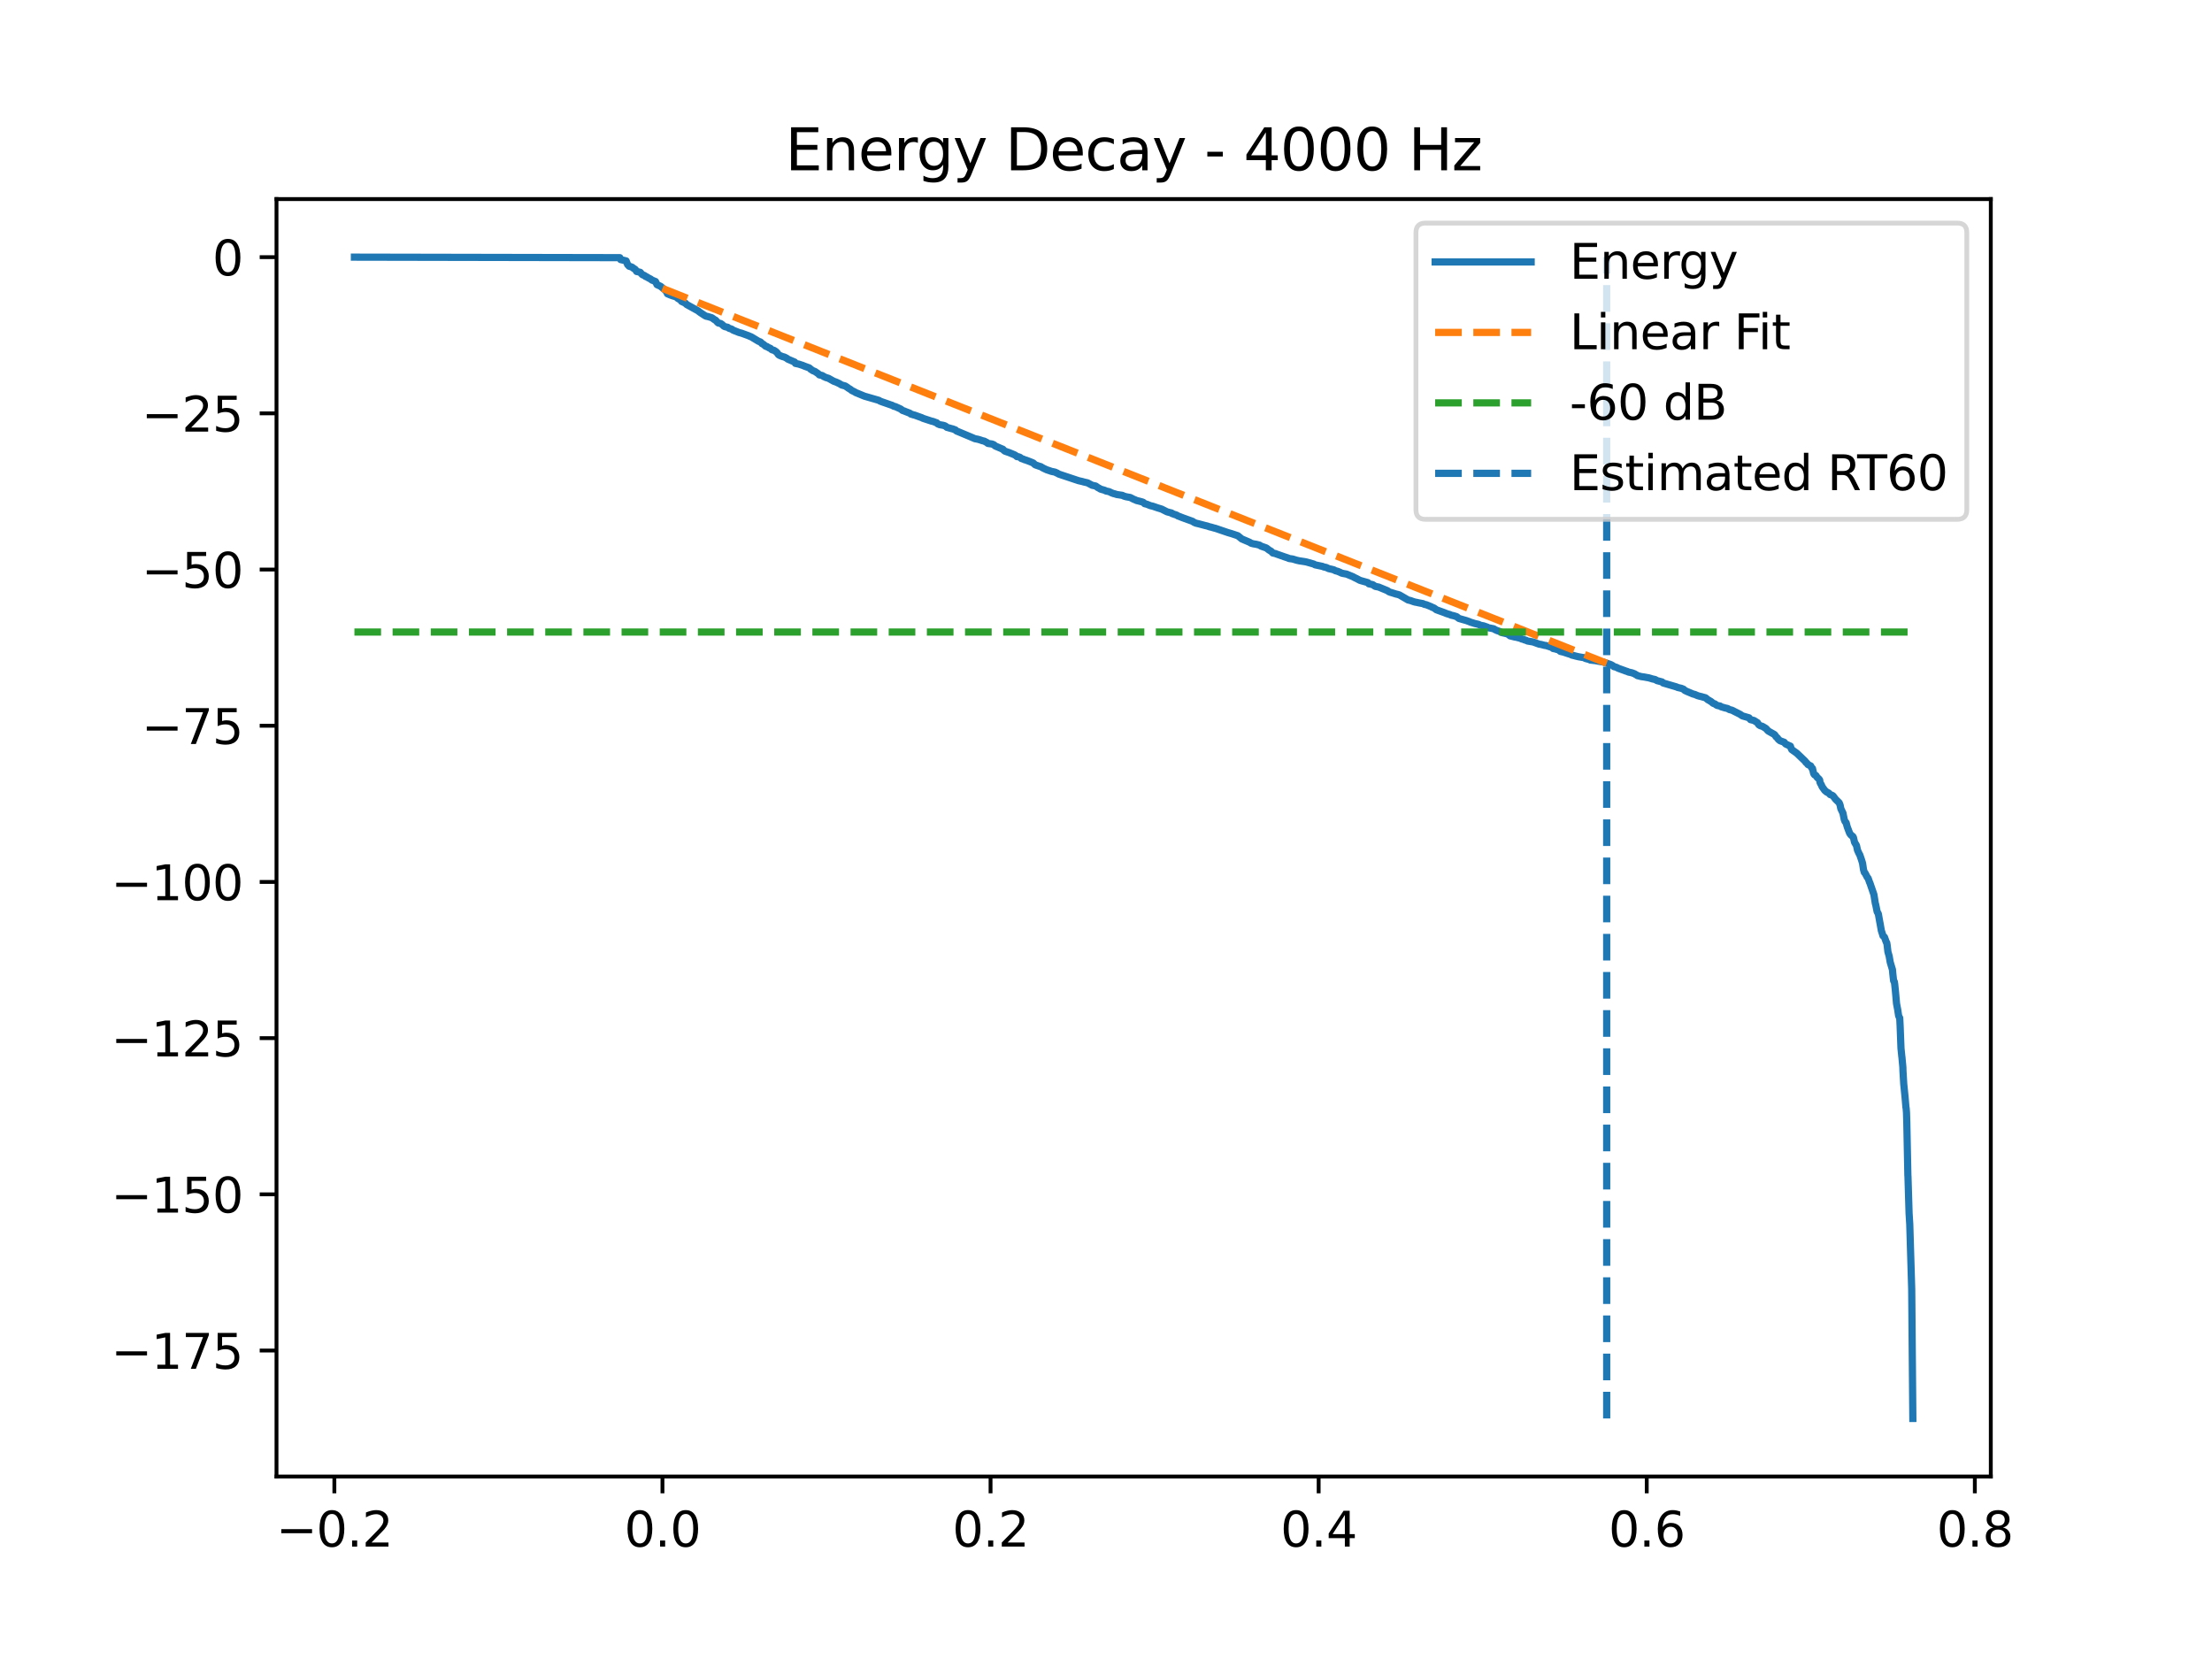 <?xml version="1.0" encoding="utf-8" standalone="no"?>
<!DOCTYPE svg PUBLIC "-//W3C//DTD SVG 1.1//EN"
  "http://www.w3.org/Graphics/SVG/1.1/DTD/svg11.dtd">
<svg xmlns:xlink="http://www.w3.org/1999/xlink" width="460.8pt" height="345.6pt" viewBox="0 0 460.8 345.6" xmlns="http://www.w3.org/2000/svg" version="1.1">
 <defs>
  <style type="text/css">*{stroke-linejoin: round; stroke-linecap: butt}</style>
 </defs>
 <g id="figure_1">
  <g id="patch_1">
   <path d="M 0 345.6 
L 460.8 345.6 
L 460.8 0 
L 0 0 
z
" style="fill: #ffffff"/>
  </g>
  <g id="axes_1">
   <g id="patch_2">
    <path d="M 57.6 307.584 
L 414.72 307.584 
L 414.72 41.472 
L 57.6 41.472 
z
" style="fill: #ffffff"/>
   </g>
   <g id="matplotlib.axis_1">
    <g id="xtick_1">
     <g id="line2d_1">
      <defs>
       <path id="m46958884f9" d="M 0 0 
L 0 3.5 
" style="stroke: #000000; stroke-width: 0.8"/>
      </defs>
      <g>
       <use xlink:href="#m46958884f9" x="69.654" y="307.584" style="stroke: #000000; stroke-width: 0.8"/>
      </g>
     </g>
     <g id="text_1">
      <!-- −0.2 -->
      <g transform="translate(57.512 322.182) scale(0.1 -0.1)">
       <defs>
        <path id="DejaVuSans-2212" d="M 678 2272 
L 4684 2272 
L 4684 1741 
L 678 1741 
L 678 2272 
z
" transform="scale(0.016)"/>
        <path id="DejaVuSans-30" d="M 2034 4250 
Q 1547 4250 1301 3770 
Q 1056 3291 1056 2328 
Q 1056 1369 1301 889 
Q 1547 409 2034 409 
Q 2525 409 2770 889 
Q 3016 1369 3016 2328 
Q 3016 3291 2770 3770 
Q 2525 4250 2034 4250 
z
M 2034 4750 
Q 2819 4750 3233 4129 
Q 3647 3509 3647 2328 
Q 3647 1150 3233 529 
Q 2819 -91 2034 -91 
Q 1250 -91 836 529 
Q 422 1150 422 2328 
Q 422 3509 836 4129 
Q 1250 4750 2034 4750 
z
" transform="scale(0.016)"/>
        <path id="DejaVuSans-2e" d="M 684 794 
L 1344 794 
L 1344 0 
L 684 0 
L 684 794 
z
" transform="scale(0.016)"/>
        <path id="DejaVuSans-32" d="M 1228 531 
L 3431 531 
L 3431 0 
L 469 0 
L 469 531 
Q 828 903 1448 1529 
Q 2069 2156 2228 2338 
Q 2531 2678 2651 2914 
Q 2772 3150 2772 3378 
Q 2772 3750 2511 3984 
Q 2250 4219 1831 4219 
Q 1534 4219 1204 4116 
Q 875 4013 500 3803 
L 500 4441 
Q 881 4594 1212 4672 
Q 1544 4750 1819 4750 
Q 2544 4750 2975 4387 
Q 3406 4025 3406 3419 
Q 3406 3131 3298 2873 
Q 3191 2616 2906 2266 
Q 2828 2175 2409 1742 
Q 1991 1309 1228 531 
z
" transform="scale(0.016)"/>
       </defs>
       <use xlink:href="#DejaVuSans-2212"/>
       <use xlink:href="#DejaVuSans-30" transform="translate(83.789 0)"/>
       <use xlink:href="#DejaVuSans-2e" transform="translate(147.412 0)"/>
       <use xlink:href="#DejaVuSans-32" transform="translate(179.199 0)"/>
      </g>
     </g>
    </g>
    <g id="xtick_2">
     <g id="line2d_2">
      <g>
       <use xlink:href="#m46958884f9" x="138.002" y="307.584" style="stroke: #000000; stroke-width: 0.8"/>
      </g>
     </g>
     <g id="text_2">
      <!-- 0.0 -->
      <g transform="translate(130.05 322.182) scale(0.1 -0.1)">
       <use xlink:href="#DejaVuSans-30"/>
       <use xlink:href="#DejaVuSans-2e" transform="translate(63.623 0)"/>
       <use xlink:href="#DejaVuSans-30" transform="translate(95.41 0)"/>
      </g>
     </g>
    </g>
    <g id="xtick_3">
     <g id="line2d_3">
      <g>
       <use xlink:href="#m46958884f9" x="206.35" y="307.584" style="stroke: #000000; stroke-width: 0.8"/>
      </g>
     </g>
     <g id="text_3">
      <!-- 0.2 -->
      <g transform="translate(198.399 322.182) scale(0.1 -0.1)">
       <use xlink:href="#DejaVuSans-30"/>
       <use xlink:href="#DejaVuSans-2e" transform="translate(63.623 0)"/>
       <use xlink:href="#DejaVuSans-32" transform="translate(95.41 0)"/>
      </g>
     </g>
    </g>
    <g id="xtick_4">
     <g id="line2d_4">
      <g>
       <use xlink:href="#m46958884f9" x="274.698" y="307.584" style="stroke: #000000; stroke-width: 0.8"/>
      </g>
     </g>
     <g id="text_4">
      <!-- 0.4 -->
      <g transform="translate(266.747 322.182) scale(0.1 -0.1)">
       <defs>
        <path id="DejaVuSans-34" d="M 2419 4116 
L 825 1625 
L 2419 1625 
L 2419 4116 
z
M 2253 4666 
L 3047 4666 
L 3047 1625 
L 3713 1625 
L 3713 1100 
L 3047 1100 
L 3047 0 
L 2419 0 
L 2419 1100 
L 313 1100 
L 313 1709 
L 2253 4666 
z
" transform="scale(0.016)"/>
       </defs>
       <use xlink:href="#DejaVuSans-30"/>
       <use xlink:href="#DejaVuSans-2e" transform="translate(63.623 0)"/>
       <use xlink:href="#DejaVuSans-34" transform="translate(95.41 0)"/>
      </g>
     </g>
    </g>
    <g id="xtick_5">
     <g id="line2d_5">
      <g>
       <use xlink:href="#m46958884f9" x="343.047" y="307.584" style="stroke: #000000; stroke-width: 0.8"/>
      </g>
     </g>
     <g id="text_5">
      <!-- 0.6 -->
      <g transform="translate(335.095 322.182) scale(0.1 -0.1)">
       <defs>
        <path id="DejaVuSans-36" d="M 2113 2584 
Q 1688 2584 1439 2293 
Q 1191 2003 1191 1497 
Q 1191 994 1439 701 
Q 1688 409 2113 409 
Q 2538 409 2786 701 
Q 3034 994 3034 1497 
Q 3034 2003 2786 2293 
Q 2538 2584 2113 2584 
z
M 3366 4563 
L 3366 3988 
Q 3128 4100 2886 4159 
Q 2644 4219 2406 4219 
Q 1781 4219 1451 3797 
Q 1122 3375 1075 2522 
Q 1259 2794 1537 2939 
Q 1816 3084 2150 3084 
Q 2853 3084 3261 2657 
Q 3669 2231 3669 1497 
Q 3669 778 3244 343 
Q 2819 -91 2113 -91 
Q 1303 -91 875 529 
Q 447 1150 447 2328 
Q 447 3434 972 4092 
Q 1497 4750 2381 4750 
Q 2619 4750 2861 4703 
Q 3103 4656 3366 4563 
z
" transform="scale(0.016)"/>
       </defs>
       <use xlink:href="#DejaVuSans-30"/>
       <use xlink:href="#DejaVuSans-2e" transform="translate(63.623 0)"/>
       <use xlink:href="#DejaVuSans-36" transform="translate(95.41 0)"/>
      </g>
     </g>
    </g>
    <g id="xtick_6">
     <g id="line2d_6">
      <g>
       <use xlink:href="#m46958884f9" x="411.395" y="307.584" style="stroke: #000000; stroke-width: 0.8"/>
      </g>
     </g>
     <g id="text_6">
      <!-- 0.8 -->
      <g transform="translate(403.444 322.182) scale(0.1 -0.1)">
       <defs>
        <path id="DejaVuSans-38" d="M 2034 2216 
Q 1584 2216 1326 1975 
Q 1069 1734 1069 1313 
Q 1069 891 1326 650 
Q 1584 409 2034 409 
Q 2484 409 2743 651 
Q 3003 894 3003 1313 
Q 3003 1734 2745 1975 
Q 2488 2216 2034 2216 
z
M 1403 2484 
Q 997 2584 770 2862 
Q 544 3141 544 3541 
Q 544 4100 942 4425 
Q 1341 4750 2034 4750 
Q 2731 4750 3128 4425 
Q 3525 4100 3525 3541 
Q 3525 3141 3298 2862 
Q 3072 2584 2669 2484 
Q 3125 2378 3379 2068 
Q 3634 1759 3634 1313 
Q 3634 634 3220 271 
Q 2806 -91 2034 -91 
Q 1263 -91 848 271 
Q 434 634 434 1313 
Q 434 1759 690 2068 
Q 947 2378 1403 2484 
z
M 1172 3481 
Q 1172 3119 1398 2916 
Q 1625 2713 2034 2713 
Q 2441 2713 2670 2916 
Q 2900 3119 2900 3481 
Q 2900 3844 2670 4047 
Q 2441 4250 2034 4250 
Q 1625 4250 1398 4047 
Q 1172 3844 1172 3481 
z
" transform="scale(0.016)"/>
       </defs>
       <use xlink:href="#DejaVuSans-30"/>
       <use xlink:href="#DejaVuSans-2e" transform="translate(63.623 0)"/>
       <use xlink:href="#DejaVuSans-38" transform="translate(95.41 0)"/>
      </g>
     </g>
    </g>
   </g>
   <g id="matplotlib.axis_2">
    <g id="ytick_1">
     <g id="line2d_7">
      <defs>
       <path id="mfcd5e5357d" d="M 0 0 
L -3.5 0 
" style="stroke: #000000; stroke-width: 0.8"/>
      </defs>
      <g>
       <use xlink:href="#mfcd5e5357d" x="57.6" y="281.344" style="stroke: #000000; stroke-width: 0.8"/>
      </g>
     </g>
     <g id="text_7">
      <!-- −175 -->
      <g transform="translate(23.133 285.143) scale(0.1 -0.1)">
       <defs>
        <path id="DejaVuSans-31" d="M 794 531 
L 1825 531 
L 1825 4091 
L 703 3866 
L 703 4441 
L 1819 4666 
L 2450 4666 
L 2450 531 
L 3481 531 
L 3481 0 
L 794 0 
L 794 531 
z
" transform="scale(0.016)"/>
        <path id="DejaVuSans-37" d="M 525 4666 
L 3525 4666 
L 3525 4397 
L 1831 0 
L 1172 0 
L 2766 4134 
L 525 4134 
L 525 4666 
z
" transform="scale(0.016)"/>
        <path id="DejaVuSans-35" d="M 691 4666 
L 3169 4666 
L 3169 4134 
L 1269 4134 
L 1269 2991 
Q 1406 3038 1543 3061 
Q 1681 3084 1819 3084 
Q 2600 3084 3056 2656 
Q 3513 2228 3513 1497 
Q 3513 744 3044 326 
Q 2575 -91 1722 -91 
Q 1428 -91 1123 -41 
Q 819 9 494 109 
L 494 744 
Q 775 591 1075 516 
Q 1375 441 1709 441 
Q 2250 441 2565 725 
Q 2881 1009 2881 1497 
Q 2881 1984 2565 2268 
Q 2250 2553 1709 2553 
Q 1456 2553 1204 2497 
Q 953 2441 691 2322 
L 691 4666 
z
" transform="scale(0.016)"/>
       </defs>
       <use xlink:href="#DejaVuSans-2212"/>
       <use xlink:href="#DejaVuSans-31" transform="translate(83.789 0)"/>
       <use xlink:href="#DejaVuSans-37" transform="translate(147.412 0)"/>
       <use xlink:href="#DejaVuSans-35" transform="translate(211.035 0)"/>
      </g>
     </g>
    </g>
    <g id="ytick_2">
     <g id="line2d_8">
      <g>
       <use xlink:href="#mfcd5e5357d" x="57.6" y="248.805" style="stroke: #000000; stroke-width: 0.8"/>
      </g>
     </g>
     <g id="text_8">
      <!-- −150 -->
      <g transform="translate(23.133 252.604) scale(0.1 -0.1)">
       <use xlink:href="#DejaVuSans-2212"/>
       <use xlink:href="#DejaVuSans-31" transform="translate(83.789 0)"/>
       <use xlink:href="#DejaVuSans-35" transform="translate(147.412 0)"/>
       <use xlink:href="#DejaVuSans-30" transform="translate(211.035 0)"/>
      </g>
     </g>
    </g>
    <g id="ytick_3">
     <g id="line2d_9">
      <g>
       <use xlink:href="#mfcd5e5357d" x="57.6" y="216.265" style="stroke: #000000; stroke-width: 0.8"/>
      </g>
     </g>
     <g id="text_9">
      <!-- −125 -->
      <g transform="translate(23.133 220.064) scale(0.1 -0.1)">
       <use xlink:href="#DejaVuSans-2212"/>
       <use xlink:href="#DejaVuSans-31" transform="translate(83.789 0)"/>
       <use xlink:href="#DejaVuSans-32" transform="translate(147.412 0)"/>
       <use xlink:href="#DejaVuSans-35" transform="translate(211.035 0)"/>
      </g>
     </g>
    </g>
    <g id="ytick_4">
     <g id="line2d_10">
      <g>
       <use xlink:href="#mfcd5e5357d" x="57.6" y="183.726" style="stroke: #000000; stroke-width: 0.8"/>
      </g>
     </g>
     <g id="text_10">
      <!-- −100 -->
      <g transform="translate(23.133 187.525) scale(0.1 -0.1)">
       <use xlink:href="#DejaVuSans-2212"/>
       <use xlink:href="#DejaVuSans-31" transform="translate(83.789 0)"/>
       <use xlink:href="#DejaVuSans-30" transform="translate(147.412 0)"/>
       <use xlink:href="#DejaVuSans-30" transform="translate(211.035 0)"/>
      </g>
     </g>
    </g>
    <g id="ytick_5">
     <g id="line2d_11">
      <g>
       <use xlink:href="#mfcd5e5357d" x="57.6" y="151.186" style="stroke: #000000; stroke-width: 0.8"/>
      </g>
     </g>
     <g id="text_11">
      <!-- −75 -->
      <g transform="translate(29.495 154.985) scale(0.1 -0.1)">
       <use xlink:href="#DejaVuSans-2212"/>
       <use xlink:href="#DejaVuSans-37" transform="translate(83.789 0)"/>
       <use xlink:href="#DejaVuSans-35" transform="translate(147.412 0)"/>
      </g>
     </g>
    </g>
    <g id="ytick_6">
     <g id="line2d_12">
      <g>
       <use xlink:href="#mfcd5e5357d" x="57.6" y="118.647" style="stroke: #000000; stroke-width: 0.8"/>
      </g>
     </g>
     <g id="text_12">
      <!-- −50 -->
      <g transform="translate(29.495 122.446) scale(0.1 -0.1)">
       <use xlink:href="#DejaVuSans-2212"/>
       <use xlink:href="#DejaVuSans-35" transform="translate(83.789 0)"/>
       <use xlink:href="#DejaVuSans-30" transform="translate(147.412 0)"/>
      </g>
     </g>
    </g>
    <g id="ytick_7">
     <g id="line2d_13">
      <g>
       <use xlink:href="#mfcd5e5357d" x="57.6" y="86.107" style="stroke: #000000; stroke-width: 0.8"/>
      </g>
     </g>
     <g id="text_13">
      <!-- −25 -->
      <g transform="translate(29.495 89.907) scale(0.1 -0.1)">
       <use xlink:href="#DejaVuSans-2212"/>
       <use xlink:href="#DejaVuSans-32" transform="translate(83.789 0)"/>
       <use xlink:href="#DejaVuSans-35" transform="translate(147.412 0)"/>
      </g>
     </g>
    </g>
    <g id="ytick_8">
     <g id="line2d_14">
      <g>
       <use xlink:href="#mfcd5e5357d" x="57.6" y="53.568" style="stroke: #000000; stroke-width: 0.8"/>
      </g>
     </g>
     <g id="text_14">
      <!-- 0 -->
      <g transform="translate(44.237 57.367) scale(0.1 -0.1)">
       <use xlink:href="#DejaVuSans-30"/>
      </g>
     </g>
    </g>
   </g>
   <g id="line2d_15">
    <path d="M 73.833 53.568 
L 129.124 53.675 
L 129.287 54.075 
L 130.434 54.348 
L 130.612 54.784 
L 130.754 55.137 
L 130.889 55.257 
L 131.053 55.457 
L 131.551 55.61 
L 131.708 55.682 
L 131.893 55.845 
L 132.328 56.113 
L 132.627 56.56 
L 132.947 56.618 
L 133.374 56.73 
L 133.609 57.008 
L 133.837 57.234 
L 134.3 57.412 
L 134.485 57.6 
L 134.727 57.674 
L 134.883 57.783 
L 135.033 57.873 
L 135.581 58.158 
L 135.788 58.343 
L 136.115 58.464 
L 136.25 58.532 
L 136.549 58.641 
L 136.87 59.304 
L 137.603 59.637 
L 138.379 60.272 
L 138.493 60.387 
L 138.87 60.776 
L 139.041 61.195 
L 139.397 61.354 
L 139.889 61.548 
L 140.223 61.662 
L 140.878 61.852 
L 140.985 61.955 
L 141.206 62.161 
L 141.747 62.474 
L 141.982 62.789 
L 142.808 63.172 
L 143 63.409 
L 145.406 64.743 
L 145.534 64.837 
L 145.655 64.945 
L 145.798 65.043 
L 145.954 65.159 
L 146.837 65.735 
L 147.094 65.871 
L 147.45 65.938 
L 148.254 66.177 
L 148.546 66.367 
L 148.667 66.469 
L 148.809 66.569 
L 149.044 66.679 
L 149.514 67.181 
L 149.65 67.289 
L 150.134 67.395 
L 150.426 67.597 
L 150.539 67.701 
L 150.839 67.975 
L 151.152 68.086 
L 151.579 68.174 
L 151.721 68.287 
L 151.892 68.394 
L 152.291 68.519 
L 152.483 68.597 
L 152.654 68.739 
L 152.796 68.812 
L 153.879 69.24 
L 154.028 69.289 
L 154.462 69.401 
L 155.986 69.955 
L 156.136 70.038 
L 156.463 70.156 
L 158.036 71.103 
L 158.371 71.219 
L 158.542 71.34 
L 158.706 71.564 
L 159.019 71.721 
L 159.176 71.855 
L 159.368 72.012 
L 159.51 72.143 
L 159.752 72.181 
L 159.952 72.333 
L 160.101 72.393 
L 160.258 72.498 
L 160.464 72.551 
L 160.656 72.738 
L 160.799 72.859 
L 161.198 72.967 
L 161.361 73.057 
L 161.646 73.248 
L 161.824 73.426 
L 161.938 73.546 
L 162.13 73.834 
L 162.237 73.938 
L 162.422 74.039 
L 162.678 74.146 
L 162.97 74.264 
L 163.355 74.367 
L 163.554 74.453 
L 163.931 74.654 
L 164.109 74.811 
L 165.541 75.422 
L 165.704 75.706 
L 166.374 75.845 
L 167.242 76.127 
L 167.506 76.245 
L 168.253 76.52 
L 168.559 76.623 
L 168.801 76.816 
L 168.872 76.923 
L 169.008 76.987 
L 169.157 77.092 
L 169.321 77.21 
L 169.762 77.38 
L 170.439 77.837 
L 170.695 78.1 
L 171.258 78.218 
L 171.45 78.328 
L 171.571 78.438 
L 171.735 78.491 
L 172.048 78.652 
L 172.254 78.703 
L 172.61 78.817 
L 173.636 79.395 
L 173.785 79.457 
L 174.048 79.549 
L 174.312 79.653 
L 174.497 79.75 
L 174.789 79.873 
L 175.33 80.204 
L 176.056 80.399 
L 176.206 80.485 
L 176.355 80.596 
L 176.512 80.685 
L 176.668 80.819 
L 176.832 80.919 
L 177.181 81.13 
L 177.43 81.341 
L 178.028 81.631 
L 178.299 81.802 
L 178.648 81.932 
L 178.883 82.038 
L 179.31 82.211 
L 180.072 82.527 
L 183.09 83.398 
L 183.347 83.564 
L 183.731 83.707 
L 185.632 84.369 
L 185.789 84.413 
L 186.009 84.522 
L 186.223 84.649 
L 186.486 84.685 
L 186.75 84.805 
L 187.59 85.189 
L 187.768 85.304 
L 188.003 85.511 
L 188.373 85.617 
L 188.544 85.701 
L 189.583 86.098 
L 189.733 86.25 
L 189.954 86.315 
L 190.303 86.427 
L 190.488 86.463 
L 192.075 87.033 
L 192.239 87.133 
L 194.104 87.745 
L 194.318 87.778 
L 194.752 87.941 
L 194.909 88.006 
L 195.108 88.056 
L 195.215 88.182 
L 195.35 88.293 
L 195.749 88.471 
L 196.425 88.587 
L 196.675 88.652 
L 196.959 88.766 
L 197.244 89.018 
L 198.319 89.319 
L 198.476 89.351 
L 199.038 89.564 
L 199.216 89.762 
L 199.48 89.873 
L 199.658 89.943 
L 202.57 91.161 
L 202.84 91.283 
L 203.104 91.392 
L 203.737 91.512 
L 204.214 91.653 
L 204.599 91.792 
L 205.076 91.908 
L 205.332 92.062 
L 205.603 92.185 
L 205.667 92.277 
L 205.816 92.379 
L 206.614 92.489 
L 206.984 92.623 
L 207.14 92.739 
L 207.311 92.903 
L 208.92 93.588 
L 209.091 93.782 
L 209.355 93.991 
L 210.23 94.287 
L 211.291 94.726 
L 211.462 94.814 
L 211.654 94.942 
L 211.847 95.125 
L 212.153 95.145 
L 212.551 95.307 
L 212.736 95.501 
L 213.221 95.666 
L 213.456 95.778 
L 213.755 95.857 
L 214.68 96.211 
L 214.936 96.317 
L 215.243 96.449 
L 215.356 96.557 
L 215.641 96.824 
L 216.51 97.131 
L 216.83 97.21 
L 216.994 97.334 
L 217.35 97.535 
L 218.048 97.86 
L 218.745 98.091 
L 218.98 98.18 
L 219.692 98.331 
L 219.913 98.398 
L 220.048 98.504 
L 220.198 98.529 
L 220.354 98.639 
L 220.575 98.764 
L 221.109 98.944 
L 224.434 100.051 
L 224.669 100.13 
L 225.495 100.319 
L 225.758 100.399 
L 226.549 100.58 
L 227.51 101.088 
L 228.257 101.245 
L 228.706 101.577 
L 229.012 101.725 
L 229.197 101.866 
L 229.567 101.982 
L 229.866 102.06 
L 230.187 102.161 
L 230.343 102.27 
L 230.963 102.398 
L 231.183 102.48 
L 231.546 102.663 
L 231.981 102.825 
L 232.187 102.87 
L 232.657 103.016 
L 233.789 103.187 
L 234.145 103.35 
L 234.565 103.477 
L 234.864 103.532 
L 235.455 103.639 
L 236.16 104.002 
L 236.445 104.109 
L 236.758 104.26 
L 237.242 104.378 
L 237.819 104.529 
L 238.097 104.618 
L 238.253 104.719 
L 238.453 104.93 
L 238.915 105.04 
L 239.634 105.336 
L 240.147 105.453 
L 241.251 105.829 
L 241.464 105.89 
L 241.984 106.05 
L 243.066 106.599 
L 243.244 106.658 
L 243.628 106.761 
L 243.814 106.805 
L 244.056 106.86 
L 244.162 106.989 
L 244.319 107.025 
L 244.568 107.134 
L 244.817 107.203 
L 245.131 107.315 
L 245.373 107.477 
L 245.729 107.604 
L 246.234 107.808 
L 246.448 107.887 
L 248.427 108.6 
L 248.691 108.783 
L 249.118 108.981 
L 249.68 109.11 
L 251.068 109.478 
L 251.524 109.588 
L 251.702 109.648 
L 252.03 109.76 
L 252.257 109.801 
L 252.941 110.002 
L 253.183 110.054 
L 255.625 110.887 
L 255.789 110.944 
L 256.166 111.055 
L 256.572 111.172 
L 257.248 111.396 
L 257.455 111.468 
L 257.853 111.592 
L 258.679 112.265 
L 260.203 112.915 
L 260.381 112.999 
L 260.566 113.127 
L 260.708 113.188 
L 261.15 113.3 
L 261.662 113.378 
L 262.41 113.565 
L 262.659 113.754 
L 263.734 114.126 
L 263.877 114.208 
L 264.339 114.567 
L 264.567 114.708 
L 264.767 114.813 
L 265.158 115.202 
L 265.671 115.312 
L 265.934 115.416 
L 267.614 116.01 
L 268.319 116.241 
L 268.49 116.342 
L 269.28 116.453 
L 270.021 116.679 
L 270.192 116.723 
L 270.676 116.833 
L 270.911 116.867 
L 271.673 116.979 
L 272.143 117.066 
L 273.566 117.47 
L 273.744 117.523 
L 273.865 117.628 
L 274.036 117.681 
L 274.57 117.795 
L 275.467 117.982 
L 275.766 118.105 
L 276.286 118.217 
L 276.785 118.453 
L 277.019 118.505 
L 277.511 118.614 
L 277.917 118.728 
L 278.137 118.873 
L 278.735 119.042 
L 279.262 119.273 
L 279.462 119.382 
L 279.86 119.476 
L 280.515 119.595 
L 281.861 120.147 
L 282.117 120.296 
L 282.616 120.533 
L 283.263 120.88 
L 283.605 120.989 
L 283.854 121.058 
L 284.951 121.367 
L 285.157 121.621 
L 285.955 121.791 
L 286.232 121.973 
L 286.474 122.147 
L 286.638 122.182 
L 287.201 122.292 
L 289.045 123.053 
L 289.315 123.258 
L 289.678 123.402 
L 289.842 123.439 
L 290.86 123.762 
L 291.059 123.797 
L 291.529 123.938 
L 293.338 124.992 
L 293.843 125.107 
L 294.406 125.315 
L 294.811 125.435 
L 295.046 125.471 
L 295.566 125.586 
L 296.463 125.754 
L 296.719 125.905 
L 297.061 125.956 
L 297.46 126.112 
L 297.617 126.174 
L 298.165 126.401 
L 298.328 126.501 
L 298.684 126.636 
L 298.877 126.763 
L 299.026 126.871 
L 299.204 127.019 
L 300.977 127.66 
L 301.219 127.767 
L 301.468 127.857 
L 302.038 128.025 
L 302.23 128.133 
L 302.372 128.166 
L 302.871 128.275 
L 303.077 128.346 
L 303.44 128.456 
L 303.917 128.837 
L 305.534 129.298 
L 305.726 129.373 
L 306.11 129.506 
L 306.274 129.591 
L 306.872 129.774 
L 307.135 129.864 
L 308.04 130.073 
L 308.31 130.231 
L 308.858 130.342 
L 309.044 130.373 
L 309.841 130.649 
L 310.026 130.764 
L 311.187 130.991 
L 311.407 131.151 
L 311.834 131.344 
L 312.311 131.51 
L 312.553 131.633 
L 312.696 131.689 
L 312.938 131.801 
L 314.02 132.052 
L 314.198 132.174 
L 314.383 132.286 
L 314.561 132.454 
L 315.529 132.699 
L 315.829 132.746 
L 316.569 132.93 
L 316.768 132.993 
L 316.989 133.104 
L 317.438 133.222 
L 317.644 133.333 
L 317.836 133.353 
L 318.085 133.477 
L 318.235 133.543 
L 319.381 133.735 
L 320.257 134.056 
L 320.677 134.201 
L 321.012 134.245 
L 321.788 134.448 
L 322.065 134.475 
L 323.333 134.894 
L 323.539 135.096 
L 324.073 135.206 
L 324.344 135.3 
L 324.785 135.411 
L 324.913 135.58 
L 325.063 135.7 
L 325.711 135.851 
L 326.65 136.165 
L 327.056 136.287 
L 327.227 136.352 
L 327.476 136.483 
L 327.754 136.537 
L 328.145 136.648 
L 328.829 136.812 
L 330.018 137.014 
L 330.246 137.165 
L 331.129 137.401 
L 331.285 137.502 
L 332.332 137.622 
L 333.236 137.79 
L 333.927 137.9 
L 335.343 138.365 
L 335.614 138.474 
L 336.006 138.694 
L 336.198 138.87 
L 336.618 138.975 
L 336.86 139.081 
L 337.095 139.209 
L 338.455 139.702 
L 338.668 139.786 
L 339.024 139.892 
L 339.209 139.996 
L 339.409 140.036 
L 339.978 140.163 
L 340.534 140.379 
L 340.733 140.518 
L 340.939 140.611 
L 341.089 140.74 
L 341.908 140.947 
L 342.577 141.044 
L 343.175 141.157 
L 343.381 141.182 
L 343.858 141.318 
L 344.2 141.426 
L 344.791 141.556 
L 345.218 141.799 
L 345.368 141.832 
L 346.236 142.059 
L 346.457 142.278 
L 349.22 143.087 
L 349.476 143.209 
L 350.266 143.394 
L 350.437 143.466 
L 350.722 143.575 
L 350.957 143.819 
L 351.377 144.023 
L 352.68 144.572 
L 353.107 144.679 
L 353.271 144.759 
L 353.655 144.922 
L 353.983 145.016 
L 354.488 145.136 
L 354.659 145.19 
L 355.3 145.361 
L 355.798 145.782 
L 356.026 145.895 
L 356.204 146.013 
L 356.403 146.119 
L 356.894 146.521 
L 357.265 146.638 
L 357.443 146.789 
L 357.599 146.89 
L 357.763 146.97 
L 358.333 147.078 
L 358.525 147.231 
L 358.959 147.357 
L 359.358 147.476 
L 359.87 147.584 
L 360.276 147.817 
L 360.739 147.932 
L 361.045 148.065 
L 361.237 148.174 
L 362.49 148.802 
L 362.968 149.13 
L 364.349 149.53 
L 364.655 149.908 
L 365.424 150.106 
L 365.588 150.222 
L 366.114 150.55 
L 366.356 150.942 
L 366.492 151.051 
L 366.705 151.181 
L 367.125 151.301 
L 367.624 151.595 
L 367.837 151.73 
L 368.044 151.93 
L 368.115 152.019 
L 368.272 152.195 
L 368.407 152.308 
L 369.546 152.955 
L 369.696 153.053 
L 370.009 153.508 
L 370.286 153.744 
L 370.443 153.995 
L 370.813 154.307 
L 371.682 154.622 
L 371.874 154.873 
L 372.024 155.008 
L 372.714 155.328 
L 372.971 155.431 
L 373.063 155.739 
L 373.255 156.159 
L 374.309 156.91 
L 376.06 158.589 
L 376.203 158.826 
L 376.402 158.954 
L 376.473 159.067 
L 376.63 159.273 
L 377.007 159.46 
L 377.207 159.561 
L 377.413 159.983 
L 377.57 160.074 
L 377.798 161.062 
L 377.869 161.239 
L 378.018 161.426 
L 378.275 161.535 
L 378.574 161.98 
L 378.723 162.1 
L 378.937 162.3 
L 379.072 162.497 
L 379.136 162.948 
L 379.279 163.299 
L 379.385 163.402 
L 379.578 163.886 
L 380.154 164.686 
L 380.311 164.798 
L 380.482 164.963 
L 380.617 165.04 
L 380.952 165.203 
L 381.265 165.534 
L 381.713 165.695 
L 381.884 165.827 
L 382.319 166.416 
L 382.411 166.526 
L 383.137 167.231 
L 383.33 167.733 
L 383.479 168.467 
L 383.921 169.391 
L 384.163 170.587 
L 384.184 170.697 
L 384.355 171.141 
L 384.59 171.402 
L 384.761 172.067 
L 384.825 172.278 
L 385.323 173.601 
L 385.387 173.672 
L 385.53 173.875 
L 385.708 174.065 
L 385.871 174.163 
L 386.007 174.278 
L 386.106 174.479 
L 386.334 175.459 
L 386.697 176.058 
L 386.747 176.171 
L 386.953 177.112 
L 387.181 177.609 
L 387.338 177.949 
L 387.431 178.079 
L 387.587 178.545 
L 387.794 179.147 
L 387.957 179.672 
L 388.007 179.858 
L 388.192 181.08 
L 388.214 181.196 
L 388.377 181.743 
L 388.513 181.846 
L 388.997 182.779 
L 389.146 182.917 
L 389.196 183.036 
L 389.467 183.811 
L 389.531 183.925 
L 390.335 186.258 
L 390.371 186.372 
L 390.535 187.396 
L 390.67 188.234 
L 390.734 188.41 
L 391.04 189.921 
L 391.289 190.36 
L 391.617 192.201 
L 391.638 192.279 
L 391.916 193.861 
L 392.144 194.558 
L 392.25 194.936 
L 392.372 195.042 
L 392.571 195.228 
L 392.948 196.279 
L 393.041 196.391 
L 393.126 196.88 
L 393.29 198.29 
L 393.546 199.174 
L 393.767 200.448 
L 394.237 202.021 
L 394.301 202.791 
L 394.465 204.266 
L 394.493 204.364 
L 394.621 204.508 
L 394.7 205.022 
L 394.856 206.514 
L 395.084 209.077 
L 395.291 210.15 
L 395.312 210.226 
L 395.511 211.569 
L 395.526 211.607 
L 395.668 211.958 
L 395.746 212.052 
L 395.832 213.752 
L 396.01 218.383 
L 396.188 220.125 
L 396.202 220.186 
L 396.401 222.337 
L 396.423 223.115 
L 396.579 225.758 
L 396.871 228.68 
L 397.042 230.689 
L 397.085 230.856 
L 397.156 231.755 
L 397.22 233.707 
L 397.448 244.943 
L 397.462 245.005 
L 397.697 252.757 
L 397.839 255.059 
L 398.245 268.58 
L 398.48 295.488 
L 398.48 295.488 
" clip-path="url(#pb688aa922a)" style="fill: none; stroke: #1f77b4; stroke-width: 1.5; stroke-linecap: square"/>
   </g>
   <g id="line2d_16">
    <path d="M 138.002 60.078 
L 334.703 138.17 
" clip-path="url(#pb688aa922a)" style="fill: none; stroke-dasharray: 5.55,2.4; stroke-dashoffset: 0; stroke: #ff7f0e; stroke-width: 1.5"/>
   </g>
   <g id="line2d_17">
    <path d="M 73.833 131.663 
L 398.487 131.663 
L 398.487 131.663 
" clip-path="url(#pb688aa922a)" style="fill: none; stroke-dasharray: 5.55,2.4; stroke-dashoffset: 0; stroke: #2ca02c; stroke-width: 1.5"/>
   </g>
   <g id="LineCollection_1">
    <path d="M 334.703 295.488 
L 334.703 53.568 
" clip-path="url(#pb688aa922a)" style="fill: none; stroke-dasharray: 5.55,2.4; stroke-dashoffset: 0; stroke: #1f77b4; stroke-width: 1.5"/>
   </g>
   <g id="patch_3">
    <path d="M 57.6 307.584 
L 57.6 41.472 
" style="fill: none; stroke: #000000; stroke-width: 0.8; stroke-linejoin: miter; stroke-linecap: square"/>
   </g>
   <g id="patch_4">
    <path d="M 414.72 307.584 
L 414.72 41.472 
" style="fill: none; stroke: #000000; stroke-width: 0.8; stroke-linejoin: miter; stroke-linecap: square"/>
   </g>
   <g id="patch_5">
    <path d="M 57.6 307.584 
L 414.72 307.584 
" style="fill: none; stroke: #000000; stroke-width: 0.8; stroke-linejoin: miter; stroke-linecap: square"/>
   </g>
   <g id="patch_6">
    <path d="M 57.6 41.472 
L 414.72 41.472 
" style="fill: none; stroke: #000000; stroke-width: 0.8; stroke-linejoin: miter; stroke-linecap: square"/>
   </g>
   <g id="text_15">
    <!-- Energy Decay - 4000 Hz -->
    <g transform="translate(163.59 35.472) scale(0.12 -0.12)">
     <defs>
      <path id="DejaVuSans-45" d="M 628 4666 
L 3578 4666 
L 3578 4134 
L 1259 4134 
L 1259 2753 
L 3481 2753 
L 3481 2222 
L 1259 2222 
L 1259 531 
L 3634 531 
L 3634 0 
L 628 0 
L 628 4666 
z
" transform="scale(0.016)"/>
      <path id="DejaVuSans-6e" d="M 3513 2113 
L 3513 0 
L 2938 0 
L 2938 2094 
Q 2938 2591 2744 2837 
Q 2550 3084 2163 3084 
Q 1697 3084 1428 2787 
Q 1159 2491 1159 1978 
L 1159 0 
L 581 0 
L 581 3500 
L 1159 3500 
L 1159 2956 
Q 1366 3272 1645 3428 
Q 1925 3584 2291 3584 
Q 2894 3584 3203 3211 
Q 3513 2838 3513 2113 
z
" transform="scale(0.016)"/>
      <path id="DejaVuSans-65" d="M 3597 1894 
L 3597 1613 
L 953 1613 
Q 991 1019 1311 708 
Q 1631 397 2203 397 
Q 2534 397 2845 478 
Q 3156 559 3463 722 
L 3463 178 
Q 3153 47 2828 -22 
Q 2503 -91 2169 -91 
Q 1331 -91 842 396 
Q 353 884 353 1716 
Q 353 2575 817 3079 
Q 1281 3584 2069 3584 
Q 2775 3584 3186 3129 
Q 3597 2675 3597 1894 
z
M 3022 2063 
Q 3016 2534 2758 2815 
Q 2500 3097 2075 3097 
Q 1594 3097 1305 2825 
Q 1016 2553 972 2059 
L 3022 2063 
z
" transform="scale(0.016)"/>
      <path id="DejaVuSans-72" d="M 2631 2963 
Q 2534 3019 2420 3045 
Q 2306 3072 2169 3072 
Q 1681 3072 1420 2755 
Q 1159 2438 1159 1844 
L 1159 0 
L 581 0 
L 581 3500 
L 1159 3500 
L 1159 2956 
Q 1341 3275 1631 3429 
Q 1922 3584 2338 3584 
Q 2397 3584 2469 3576 
Q 2541 3569 2628 3553 
L 2631 2963 
z
" transform="scale(0.016)"/>
      <path id="DejaVuSans-67" d="M 2906 1791 
Q 2906 2416 2648 2759 
Q 2391 3103 1925 3103 
Q 1463 3103 1205 2759 
Q 947 2416 947 1791 
Q 947 1169 1205 825 
Q 1463 481 1925 481 
Q 2391 481 2648 825 
Q 2906 1169 2906 1791 
z
M 3481 434 
Q 3481 -459 3084 -895 
Q 2688 -1331 1869 -1331 
Q 1566 -1331 1297 -1286 
Q 1028 -1241 775 -1147 
L 775 -588 
Q 1028 -725 1275 -790 
Q 1522 -856 1778 -856 
Q 2344 -856 2625 -561 
Q 2906 -266 2906 331 
L 2906 616 
Q 2728 306 2450 153 
Q 2172 0 1784 0 
Q 1141 0 747 490 
Q 353 981 353 1791 
Q 353 2603 747 3093 
Q 1141 3584 1784 3584 
Q 2172 3584 2450 3431 
Q 2728 3278 2906 2969 
L 2906 3500 
L 3481 3500 
L 3481 434 
z
" transform="scale(0.016)"/>
      <path id="DejaVuSans-79" d="M 2059 -325 
Q 1816 -950 1584 -1140 
Q 1353 -1331 966 -1331 
L 506 -1331 
L 506 -850 
L 844 -850 
Q 1081 -850 1212 -737 
Q 1344 -625 1503 -206 
L 1606 56 
L 191 3500 
L 800 3500 
L 1894 763 
L 2988 3500 
L 3597 3500 
L 2059 -325 
z
" transform="scale(0.016)"/>
      <path id="DejaVuSans-20" transform="scale(0.016)"/>
      <path id="DejaVuSans-44" d="M 1259 4147 
L 1259 519 
L 2022 519 
Q 2988 519 3436 956 
Q 3884 1394 3884 2338 
Q 3884 3275 3436 3711 
Q 2988 4147 2022 4147 
L 1259 4147 
z
M 628 4666 
L 1925 4666 
Q 3281 4666 3915 4102 
Q 4550 3538 4550 2338 
Q 4550 1131 3912 565 
Q 3275 0 1925 0 
L 628 0 
L 628 4666 
z
" transform="scale(0.016)"/>
      <path id="DejaVuSans-63" d="M 3122 3366 
L 3122 2828 
Q 2878 2963 2633 3030 
Q 2388 3097 2138 3097 
Q 1578 3097 1268 2742 
Q 959 2388 959 1747 
Q 959 1106 1268 751 
Q 1578 397 2138 397 
Q 2388 397 2633 464 
Q 2878 531 3122 666 
L 3122 134 
Q 2881 22 2623 -34 
Q 2366 -91 2075 -91 
Q 1284 -91 818 406 
Q 353 903 353 1747 
Q 353 2603 823 3093 
Q 1294 3584 2113 3584 
Q 2378 3584 2631 3529 
Q 2884 3475 3122 3366 
z
" transform="scale(0.016)"/>
      <path id="DejaVuSans-61" d="M 2194 1759 
Q 1497 1759 1228 1600 
Q 959 1441 959 1056 
Q 959 750 1161 570 
Q 1363 391 1709 391 
Q 2188 391 2477 730 
Q 2766 1069 2766 1631 
L 2766 1759 
L 2194 1759 
z
M 3341 1997 
L 3341 0 
L 2766 0 
L 2766 531 
Q 2569 213 2275 61 
Q 1981 -91 1556 -91 
Q 1019 -91 701 211 
Q 384 513 384 1019 
Q 384 1609 779 1909 
Q 1175 2209 1959 2209 
L 2766 2209 
L 2766 2266 
Q 2766 2663 2505 2880 
Q 2244 3097 1772 3097 
Q 1472 3097 1187 3025 
Q 903 2953 641 2809 
L 641 3341 
Q 956 3463 1253 3523 
Q 1550 3584 1831 3584 
Q 2591 3584 2966 3190 
Q 3341 2797 3341 1997 
z
" transform="scale(0.016)"/>
      <path id="DejaVuSans-2d" d="M 313 2009 
L 1997 2009 
L 1997 1497 
L 313 1497 
L 313 2009 
z
" transform="scale(0.016)"/>
      <path id="DejaVuSans-48" d="M 628 4666 
L 1259 4666 
L 1259 2753 
L 3553 2753 
L 3553 4666 
L 4184 4666 
L 4184 0 
L 3553 0 
L 3553 2222 
L 1259 2222 
L 1259 0 
L 628 0 
L 628 4666 
z
" transform="scale(0.016)"/>
      <path id="DejaVuSans-7a" d="M 353 3500 
L 3084 3500 
L 3084 2975 
L 922 459 
L 3084 459 
L 3084 0 
L 275 0 
L 275 525 
L 2438 3041 
L 353 3041 
L 353 3500 
z
" transform="scale(0.016)"/>
     </defs>
     <use xlink:href="#DejaVuSans-45"/>
     <use xlink:href="#DejaVuSans-6e" transform="translate(63.184 0)"/>
     <use xlink:href="#DejaVuSans-65" transform="translate(126.562 0)"/>
     <use xlink:href="#DejaVuSans-72" transform="translate(188.086 0)"/>
     <use xlink:href="#DejaVuSans-67" transform="translate(227.449 0)"/>
     <use xlink:href="#DejaVuSans-79" transform="translate(290.926 0)"/>
     <use xlink:href="#DejaVuSans-20" transform="translate(350.105 0)"/>
     <use xlink:href="#DejaVuSans-44" transform="translate(381.893 0)"/>
     <use xlink:href="#DejaVuSans-65" transform="translate(458.895 0)"/>
     <use xlink:href="#DejaVuSans-63" transform="translate(520.418 0)"/>
     <use xlink:href="#DejaVuSans-61" transform="translate(575.398 0)"/>
     <use xlink:href="#DejaVuSans-79" transform="translate(636.678 0)"/>
     <use xlink:href="#DejaVuSans-20" transform="translate(695.857 0)"/>
     <use xlink:href="#DejaVuSans-2d" transform="translate(727.645 0)"/>
     <use xlink:href="#DejaVuSans-20" transform="translate(763.729 0)"/>
     <use xlink:href="#DejaVuSans-34" transform="translate(795.516 0)"/>
     <use xlink:href="#DejaVuSans-30" transform="translate(859.139 0)"/>
     <use xlink:href="#DejaVuSans-30" transform="translate(922.762 0)"/>
     <use xlink:href="#DejaVuSans-30" transform="translate(986.385 0)"/>
     <use xlink:href="#DejaVuSans-20" transform="translate(1050.008 0)"/>
     <use xlink:href="#DejaVuSans-48" transform="translate(1081.795 0)"/>
     <use xlink:href="#DejaVuSans-7a" transform="translate(1156.99 0)"/>
    </g>
   </g>
   <g id="legend_1">
    <g id="patch_7">
     <path d="M 296.968 108.184 
L 407.72 108.184 
Q 409.72 108.184 409.72 106.184 
L 409.72 48.472 
Q 409.72 46.472 407.72 46.472 
L 296.968 46.472 
Q 294.968 46.472 294.968 48.472 
L 294.968 106.184 
Q 294.968 108.184 296.968 108.184 
z
" style="fill: #ffffff; opacity: 0.8; stroke: #cccccc; stroke-linejoin: miter"/>
    </g>
    <g id="line2d_18">
     <path d="M 298.968 54.57 
L 308.968 54.57 
L 318.968 54.57 
" style="fill: none; stroke: #1f77b4; stroke-width: 1.5; stroke-linecap: square"/>
    </g>
    <g id="text_16">
     <!-- Energy -->
     <g transform="translate(326.968 58.07) scale(0.1 -0.1)">
      <use xlink:href="#DejaVuSans-45"/>
      <use xlink:href="#DejaVuSans-6e" transform="translate(63.184 0)"/>
      <use xlink:href="#DejaVuSans-65" transform="translate(126.562 0)"/>
      <use xlink:href="#DejaVuSans-72" transform="translate(188.086 0)"/>
      <use xlink:href="#DejaVuSans-67" transform="translate(227.449 0)"/>
      <use xlink:href="#DejaVuSans-79" transform="translate(290.926 0)"/>
     </g>
    </g>
    <g id="line2d_19">
     <path d="M 298.968 69.249 
L 308.968 69.249 
L 318.968 69.249 
" style="fill: none; stroke-dasharray: 5.55,2.4; stroke-dashoffset: 0; stroke: #ff7f0e; stroke-width: 1.5"/>
    </g>
    <g id="text_17">
     <!-- Linear Fit -->
     <g transform="translate(326.968 72.749) scale(0.1 -0.1)">
      <defs>
       <path id="DejaVuSans-4c" d="M 628 4666 
L 1259 4666 
L 1259 531 
L 3531 531 
L 3531 0 
L 628 0 
L 628 4666 
z
" transform="scale(0.016)"/>
       <path id="DejaVuSans-69" d="M 603 3500 
L 1178 3500 
L 1178 0 
L 603 0 
L 603 3500 
z
M 603 4863 
L 1178 4863 
L 1178 4134 
L 603 4134 
L 603 4863 
z
" transform="scale(0.016)"/>
       <path id="DejaVuSans-46" d="M 628 4666 
L 3309 4666 
L 3309 4134 
L 1259 4134 
L 1259 2759 
L 3109 2759 
L 3109 2228 
L 1259 2228 
L 1259 0 
L 628 0 
L 628 4666 
z
" transform="scale(0.016)"/>
       <path id="DejaVuSans-74" d="M 1172 4494 
L 1172 3500 
L 2356 3500 
L 2356 3053 
L 1172 3053 
L 1172 1153 
Q 1172 725 1289 603 
Q 1406 481 1766 481 
L 2356 481 
L 2356 0 
L 1766 0 
Q 1100 0 847 248 
Q 594 497 594 1153 
L 594 3053 
L 172 3053 
L 172 3500 
L 594 3500 
L 594 4494 
L 1172 4494 
z
" transform="scale(0.016)"/>
      </defs>
      <use xlink:href="#DejaVuSans-4c"/>
      <use xlink:href="#DejaVuSans-69" transform="translate(55.713 0)"/>
      <use xlink:href="#DejaVuSans-6e" transform="translate(83.496 0)"/>
      <use xlink:href="#DejaVuSans-65" transform="translate(146.875 0)"/>
      <use xlink:href="#DejaVuSans-61" transform="translate(208.398 0)"/>
      <use xlink:href="#DejaVuSans-72" transform="translate(269.678 0)"/>
      <use xlink:href="#DejaVuSans-20" transform="translate(310.791 0)"/>
      <use xlink:href="#DejaVuSans-46" transform="translate(342.578 0)"/>
      <use xlink:href="#DejaVuSans-69" transform="translate(392.848 0)"/>
      <use xlink:href="#DejaVuSans-74" transform="translate(420.631 0)"/>
     </g>
    </g>
    <g id="line2d_20">
     <path d="M 298.968 83.927 
L 308.968 83.927 
L 318.968 83.927 
" style="fill: none; stroke-dasharray: 5.55,2.4; stroke-dashoffset: 0; stroke: #2ca02c; stroke-width: 1.5"/>
    </g>
    <g id="text_18">
     <!-- -60 dB -->
     <g transform="translate(326.968 87.427) scale(0.1 -0.1)">
      <defs>
       <path id="DejaVuSans-64" d="M 2906 2969 
L 2906 4863 
L 3481 4863 
L 3481 0 
L 2906 0 
L 2906 525 
Q 2725 213 2448 61 
Q 2172 -91 1784 -91 
Q 1150 -91 751 415 
Q 353 922 353 1747 
Q 353 2572 751 3078 
Q 1150 3584 1784 3584 
Q 2172 3584 2448 3432 
Q 2725 3281 2906 2969 
z
M 947 1747 
Q 947 1113 1208 752 
Q 1469 391 1925 391 
Q 2381 391 2643 752 
Q 2906 1113 2906 1747 
Q 2906 2381 2643 2742 
Q 2381 3103 1925 3103 
Q 1469 3103 1208 2742 
Q 947 2381 947 1747 
z
" transform="scale(0.016)"/>
       <path id="DejaVuSans-42" d="M 1259 2228 
L 1259 519 
L 2272 519 
Q 2781 519 3026 730 
Q 3272 941 3272 1375 
Q 3272 1813 3026 2020 
Q 2781 2228 2272 2228 
L 1259 2228 
z
M 1259 4147 
L 1259 2741 
L 2194 2741 
Q 2656 2741 2882 2914 
Q 3109 3088 3109 3444 
Q 3109 3797 2882 3972 
Q 2656 4147 2194 4147 
L 1259 4147 
z
M 628 4666 
L 2241 4666 
Q 2963 4666 3353 4366 
Q 3744 4066 3744 3513 
Q 3744 3084 3544 2831 
Q 3344 2578 2956 2516 
Q 3422 2416 3680 2098 
Q 3938 1781 3938 1306 
Q 3938 681 3513 340 
Q 3088 0 2303 0 
L 628 0 
L 628 4666 
z
" transform="scale(0.016)"/>
      </defs>
      <use xlink:href="#DejaVuSans-2d"/>
      <use xlink:href="#DejaVuSans-36" transform="translate(36.084 0)"/>
      <use xlink:href="#DejaVuSans-30" transform="translate(99.707 0)"/>
      <use xlink:href="#DejaVuSans-20" transform="translate(163.33 0)"/>
      <use xlink:href="#DejaVuSans-64" transform="translate(195.117 0)"/>
      <use xlink:href="#DejaVuSans-42" transform="translate(258.594 0)"/>
     </g>
    </g>
    <g id="line2d_21">
     <path d="M 298.968 98.605 
L 318.968 98.605 
" style="fill: none; stroke-dasharray: 5.55,2.4; stroke-dashoffset: 0; stroke: #1f77b4; stroke-width: 1.5"/>
    </g>
    <g id="text_19">
     <!-- Estimated RT60 -->
     <g transform="translate(326.968 102.105) scale(0.1 -0.1)">
      <defs>
       <path id="DejaVuSans-73" d="M 2834 3397 
L 2834 2853 
Q 2591 2978 2328 3040 
Q 2066 3103 1784 3103 
Q 1356 3103 1142 2972 
Q 928 2841 928 2578 
Q 928 2378 1081 2264 
Q 1234 2150 1697 2047 
L 1894 2003 
Q 2506 1872 2764 1633 
Q 3022 1394 3022 966 
Q 3022 478 2636 193 
Q 2250 -91 1575 -91 
Q 1294 -91 989 -36 
Q 684 19 347 128 
L 347 722 
Q 666 556 975 473 
Q 1284 391 1588 391 
Q 1994 391 2212 530 
Q 2431 669 2431 922 
Q 2431 1156 2273 1281 
Q 2116 1406 1581 1522 
L 1381 1569 
Q 847 1681 609 1914 
Q 372 2147 372 2553 
Q 372 3047 722 3315 
Q 1072 3584 1716 3584 
Q 2034 3584 2315 3537 
Q 2597 3491 2834 3397 
z
" transform="scale(0.016)"/>
       <path id="DejaVuSans-6d" d="M 3328 2828 
Q 3544 3216 3844 3400 
Q 4144 3584 4550 3584 
Q 5097 3584 5394 3201 
Q 5691 2819 5691 2113 
L 5691 0 
L 5113 0 
L 5113 2094 
Q 5113 2597 4934 2840 
Q 4756 3084 4391 3084 
Q 3944 3084 3684 2787 
Q 3425 2491 3425 1978 
L 3425 0 
L 2847 0 
L 2847 2094 
Q 2847 2600 2669 2842 
Q 2491 3084 2119 3084 
Q 1678 3084 1418 2786 
Q 1159 2488 1159 1978 
L 1159 0 
L 581 0 
L 581 3500 
L 1159 3500 
L 1159 2956 
Q 1356 3278 1631 3431 
Q 1906 3584 2284 3584 
Q 2666 3584 2933 3390 
Q 3200 3197 3328 2828 
z
" transform="scale(0.016)"/>
       <path id="DejaVuSans-52" d="M 2841 2188 
Q 3044 2119 3236 1894 
Q 3428 1669 3622 1275 
L 4263 0 
L 3584 0 
L 2988 1197 
Q 2756 1666 2539 1819 
Q 2322 1972 1947 1972 
L 1259 1972 
L 1259 0 
L 628 0 
L 628 4666 
L 2053 4666 
Q 2853 4666 3247 4331 
Q 3641 3997 3641 3322 
Q 3641 2881 3436 2590 
Q 3231 2300 2841 2188 
z
M 1259 4147 
L 1259 2491 
L 2053 2491 
Q 2509 2491 2742 2702 
Q 2975 2913 2975 3322 
Q 2975 3731 2742 3939 
Q 2509 4147 2053 4147 
L 1259 4147 
z
" transform="scale(0.016)"/>
       <path id="DejaVuSans-54" d="M -19 4666 
L 3928 4666 
L 3928 4134 
L 2272 4134 
L 2272 0 
L 1638 0 
L 1638 4134 
L -19 4134 
L -19 4666 
z
" transform="scale(0.016)"/>
      </defs>
      <use xlink:href="#DejaVuSans-45"/>
      <use xlink:href="#DejaVuSans-73" transform="translate(63.184 0)"/>
      <use xlink:href="#DejaVuSans-74" transform="translate(115.283 0)"/>
      <use xlink:href="#DejaVuSans-69" transform="translate(154.492 0)"/>
      <use xlink:href="#DejaVuSans-6d" transform="translate(182.275 0)"/>
      <use xlink:href="#DejaVuSans-61" transform="translate(279.688 0)"/>
      <use xlink:href="#DejaVuSans-74" transform="translate(340.967 0)"/>
      <use xlink:href="#DejaVuSans-65" transform="translate(380.176 0)"/>
      <use xlink:href="#DejaVuSans-64" transform="translate(441.699 0)"/>
      <use xlink:href="#DejaVuSans-20" transform="translate(505.176 0)"/>
      <use xlink:href="#DejaVuSans-52" transform="translate(536.963 0)"/>
      <use xlink:href="#DejaVuSans-54" transform="translate(599.195 0)"/>
      <use xlink:href="#DejaVuSans-36" transform="translate(660.279 0)"/>
      <use xlink:href="#DejaVuSans-30" transform="translate(723.902 0)"/>
     </g>
    </g>
   </g>
  </g>
 </g>
 <defs>
  <clipPath id="pb688aa922a">
   <rect x="57.6" y="41.472" width="357.12" height="266.112"/>
  </clipPath>
 </defs>
</svg>

